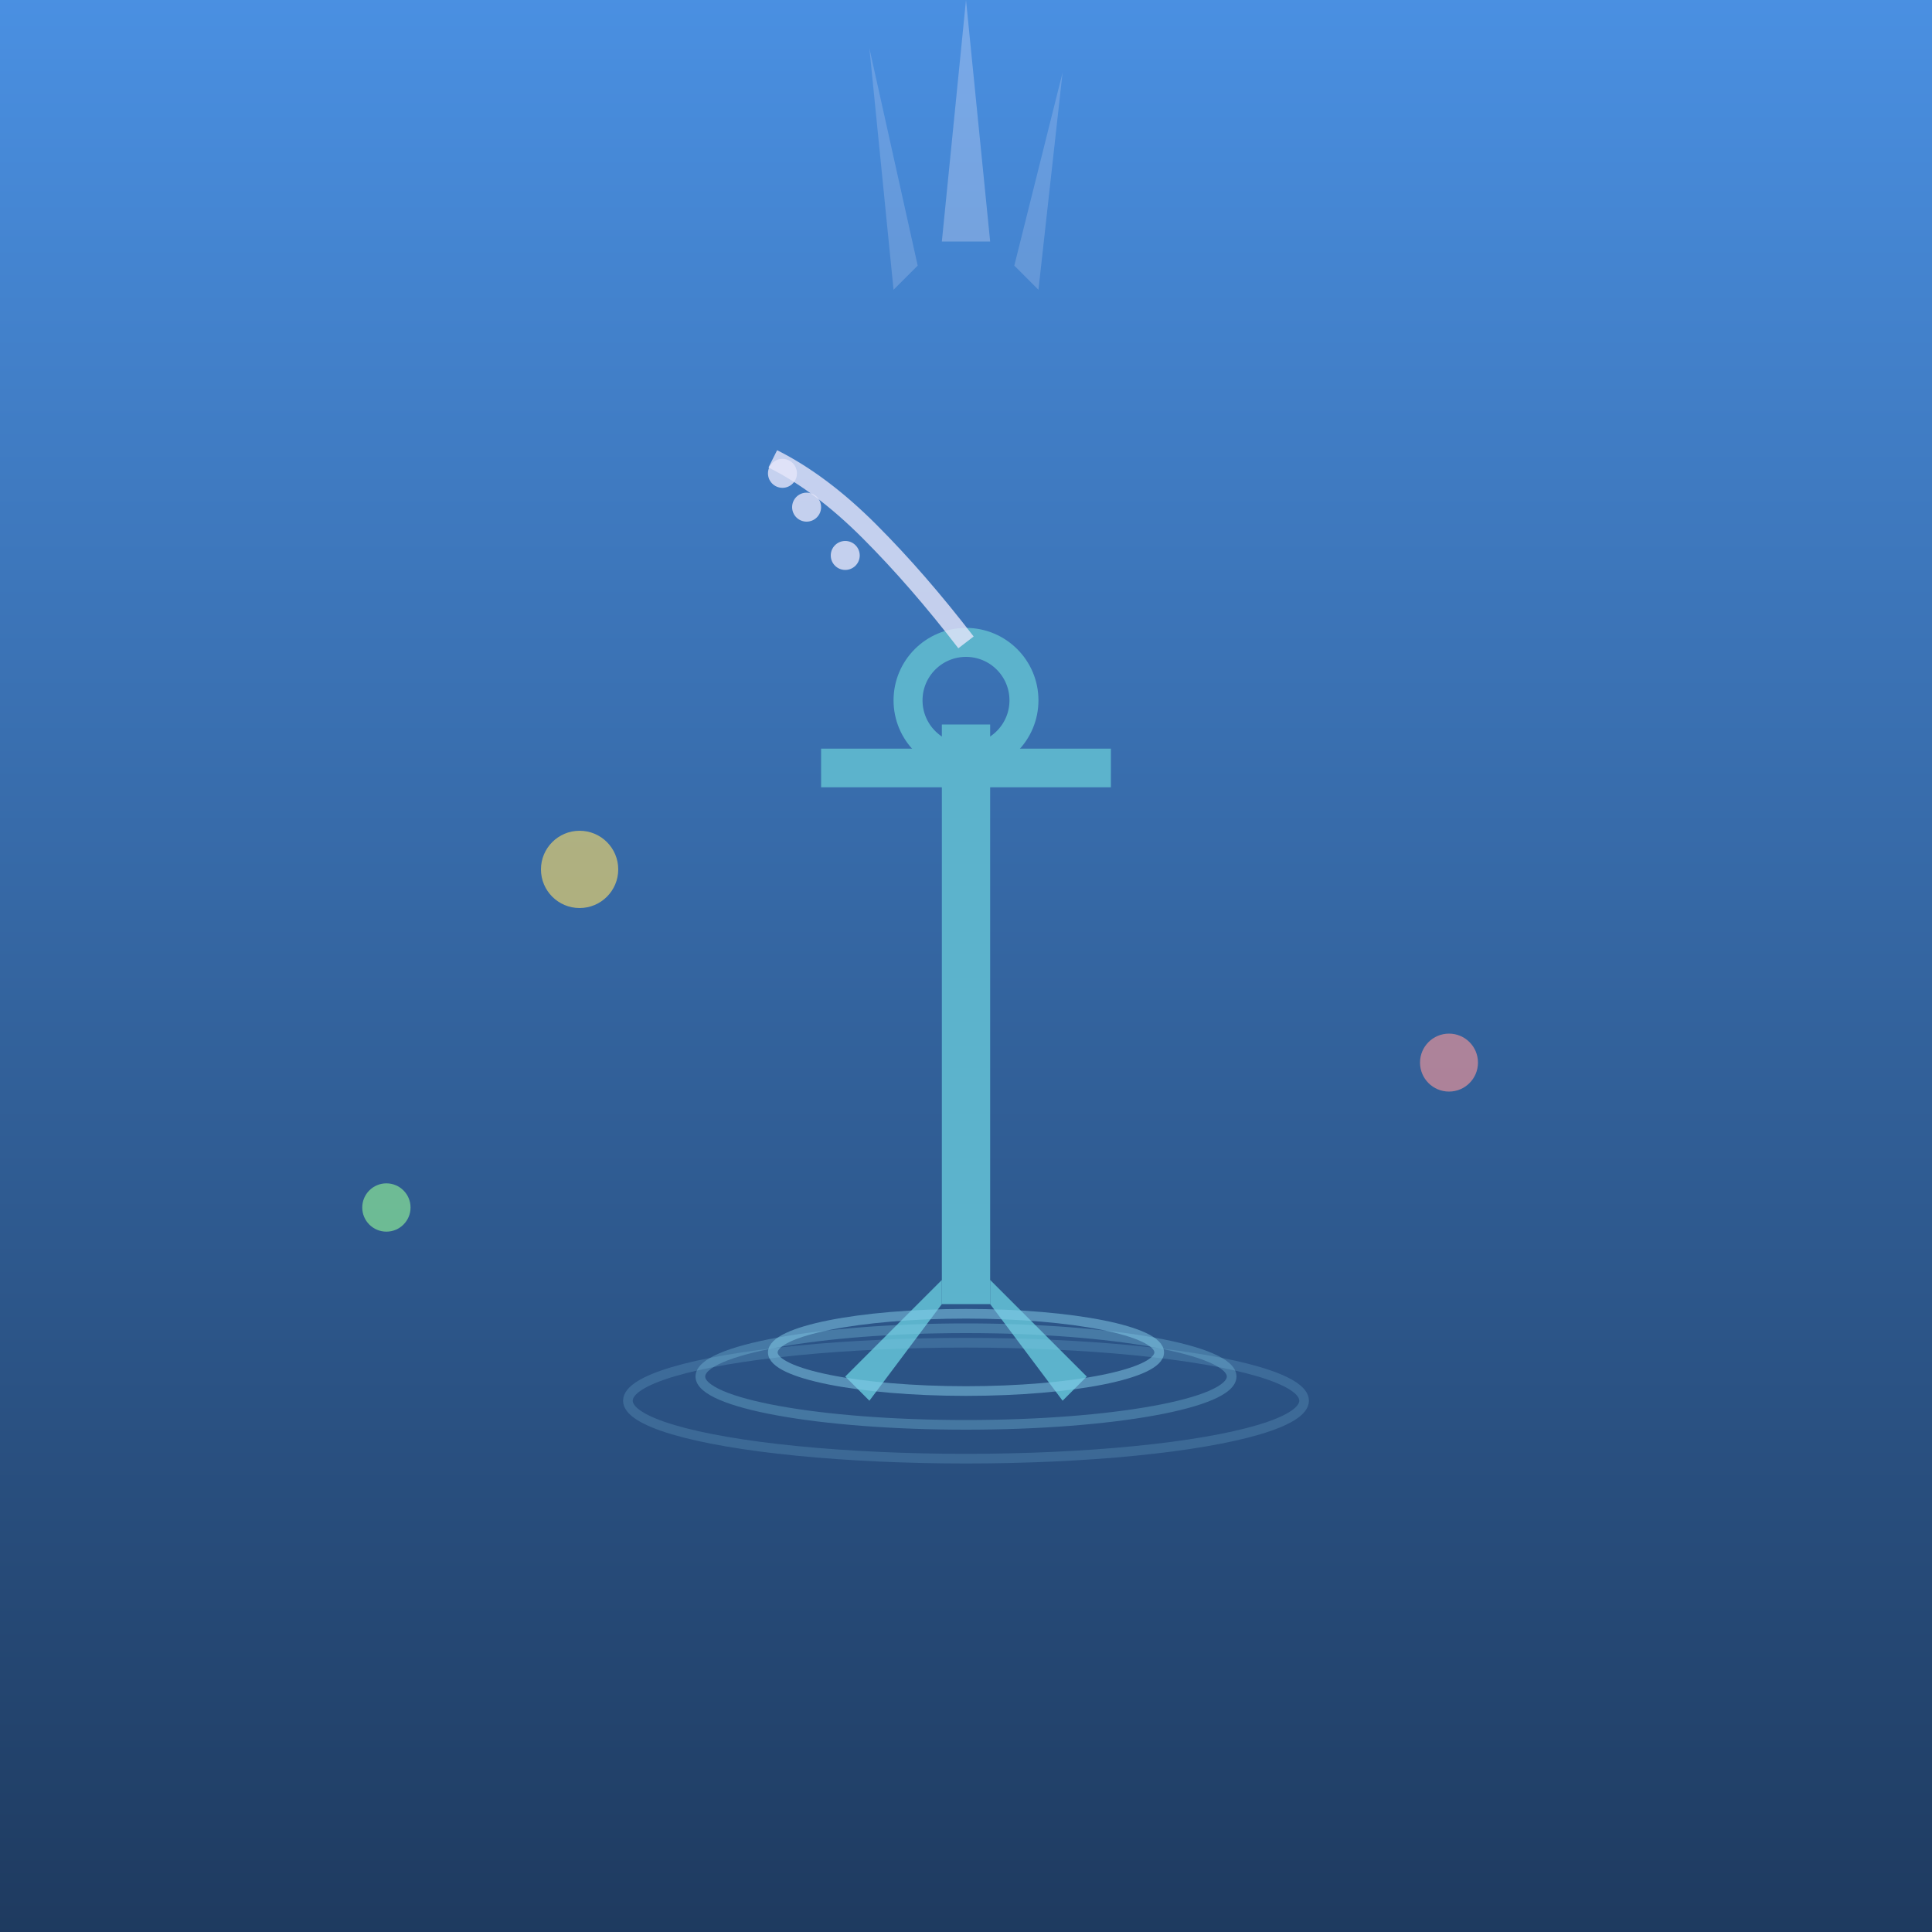 <svg viewBox="0 0 400 400" xmlns="http://www.w3.org/2000/svg">
  <defs>
    <linearGradient id="oceanGradient" x1="0%" y1="0%" x2="0%" y2="100%">
      <stop offset="0%" style="stop-color:#4A90E2;stop-opacity:1" />
      <stop offset="100%" style="stop-color:#1E3A5F;stop-opacity:1" />
    </linearGradient>
    <filter id="glow">
      <feGaussianBlur stdDeviation="3" result="coloredBlur"/>
      <feMerge> 
        <feMergeNode in="coloredBlur"/>
        <feMergeNode in="SourceGraphic"/>
      </feMerge>
    </filter>
  </defs>
  
  <!-- Ocean background -->
  <rect width="400" height="400" fill="url(#oceanGradient)"/>
  
  <!-- Anchor main body -->
  <rect x="195" y="150" width="10" height="120" fill="#5CB3CC" filter="url(#glow)"/>
  
  <!-- Anchor crossbar -->
  <rect x="170" y="155" width="60" height="8" fill="#5CB3CC" filter="url(#glow)"/>
  
  <!-- Anchor flukes -->
  <path d="M 195 270 L 180 290 L 175 285 L 195 265" fill="#5CB3CC" filter="url(#glow)"/>
  <path d="M 205 270 L 220 290 L 225 285 L 205 265" fill="#5CB3CC" filter="url(#glow)"/>
  
  <!-- Anchor ring -->
  <circle cx="200" cy="145" r="12" fill="none" stroke="#5CB3CC" stroke-width="6" filter="url(#glow)"/>
  
  <!-- Rope/chain -->
  <path d="M 200 133 Q 190 120 180 110 Q 170 100 160 95" stroke="#E6E6FA" stroke-width="4" fill="none" opacity="0.8"/>
  <circle cx="162" cy="98" r="3" fill="#E6E6FA" opacity="0.8"/>
  <circle cx="167" cy="105" r="3" fill="#E6E6FA" opacity="0.8"/>
  <circle cx="175" cy="115" r="3" fill="#E6E6FA" opacity="0.8"/>
  
  <!-- Water ripples around anchor -->
  <ellipse cx="200" cy="280" rx="40" ry="8" fill="none" stroke="#87CEEB" stroke-width="2" opacity="0.5"/>
  <ellipse cx="200" cy="285" rx="55" ry="10" fill="none" stroke="#87CEEB" stroke-width="2" opacity="0.3"/>
  <ellipse cx="200" cy="290" rx="70" ry="12" fill="none" stroke="#87CEEB" stroke-width="2" opacity="0.2"/>
  
  <!-- Floating meditation elements -->
  <circle cx="120" cy="180" r="8" fill="#FFE066" opacity="0.6">
    <animate attributeName="cy" values="180;175;180" dur="3s" repeatCount="indefinite"/>
  </circle>
  <circle cx="300" cy="220" r="6" fill="#FF9999" opacity="0.6">
    <animate attributeName="cy" values="220;215;220" dur="4s" repeatCount="indefinite"/>
  </circle>
  <circle cx="80" cy="250" r="5" fill="#98FB98" opacity="0.6">
    <animate attributeName="cy" values="250;245;250" dur="5s" repeatCount="indefinite"/>
  </circle>
  
  <!-- Light rays from above -->
  <path d="M 200 0 L 205 50 L 195 50 Z" fill="#E6E6FA" opacity="0.3"/>
  <path d="M 180 10 L 190 55 L 185 60 Z" fill="#E6E6FA" opacity="0.2"/>
  <path d="M 220 15 L 215 60 L 210 55 Z" fill="#E6E6FA" opacity="0.2"/>
</svg>